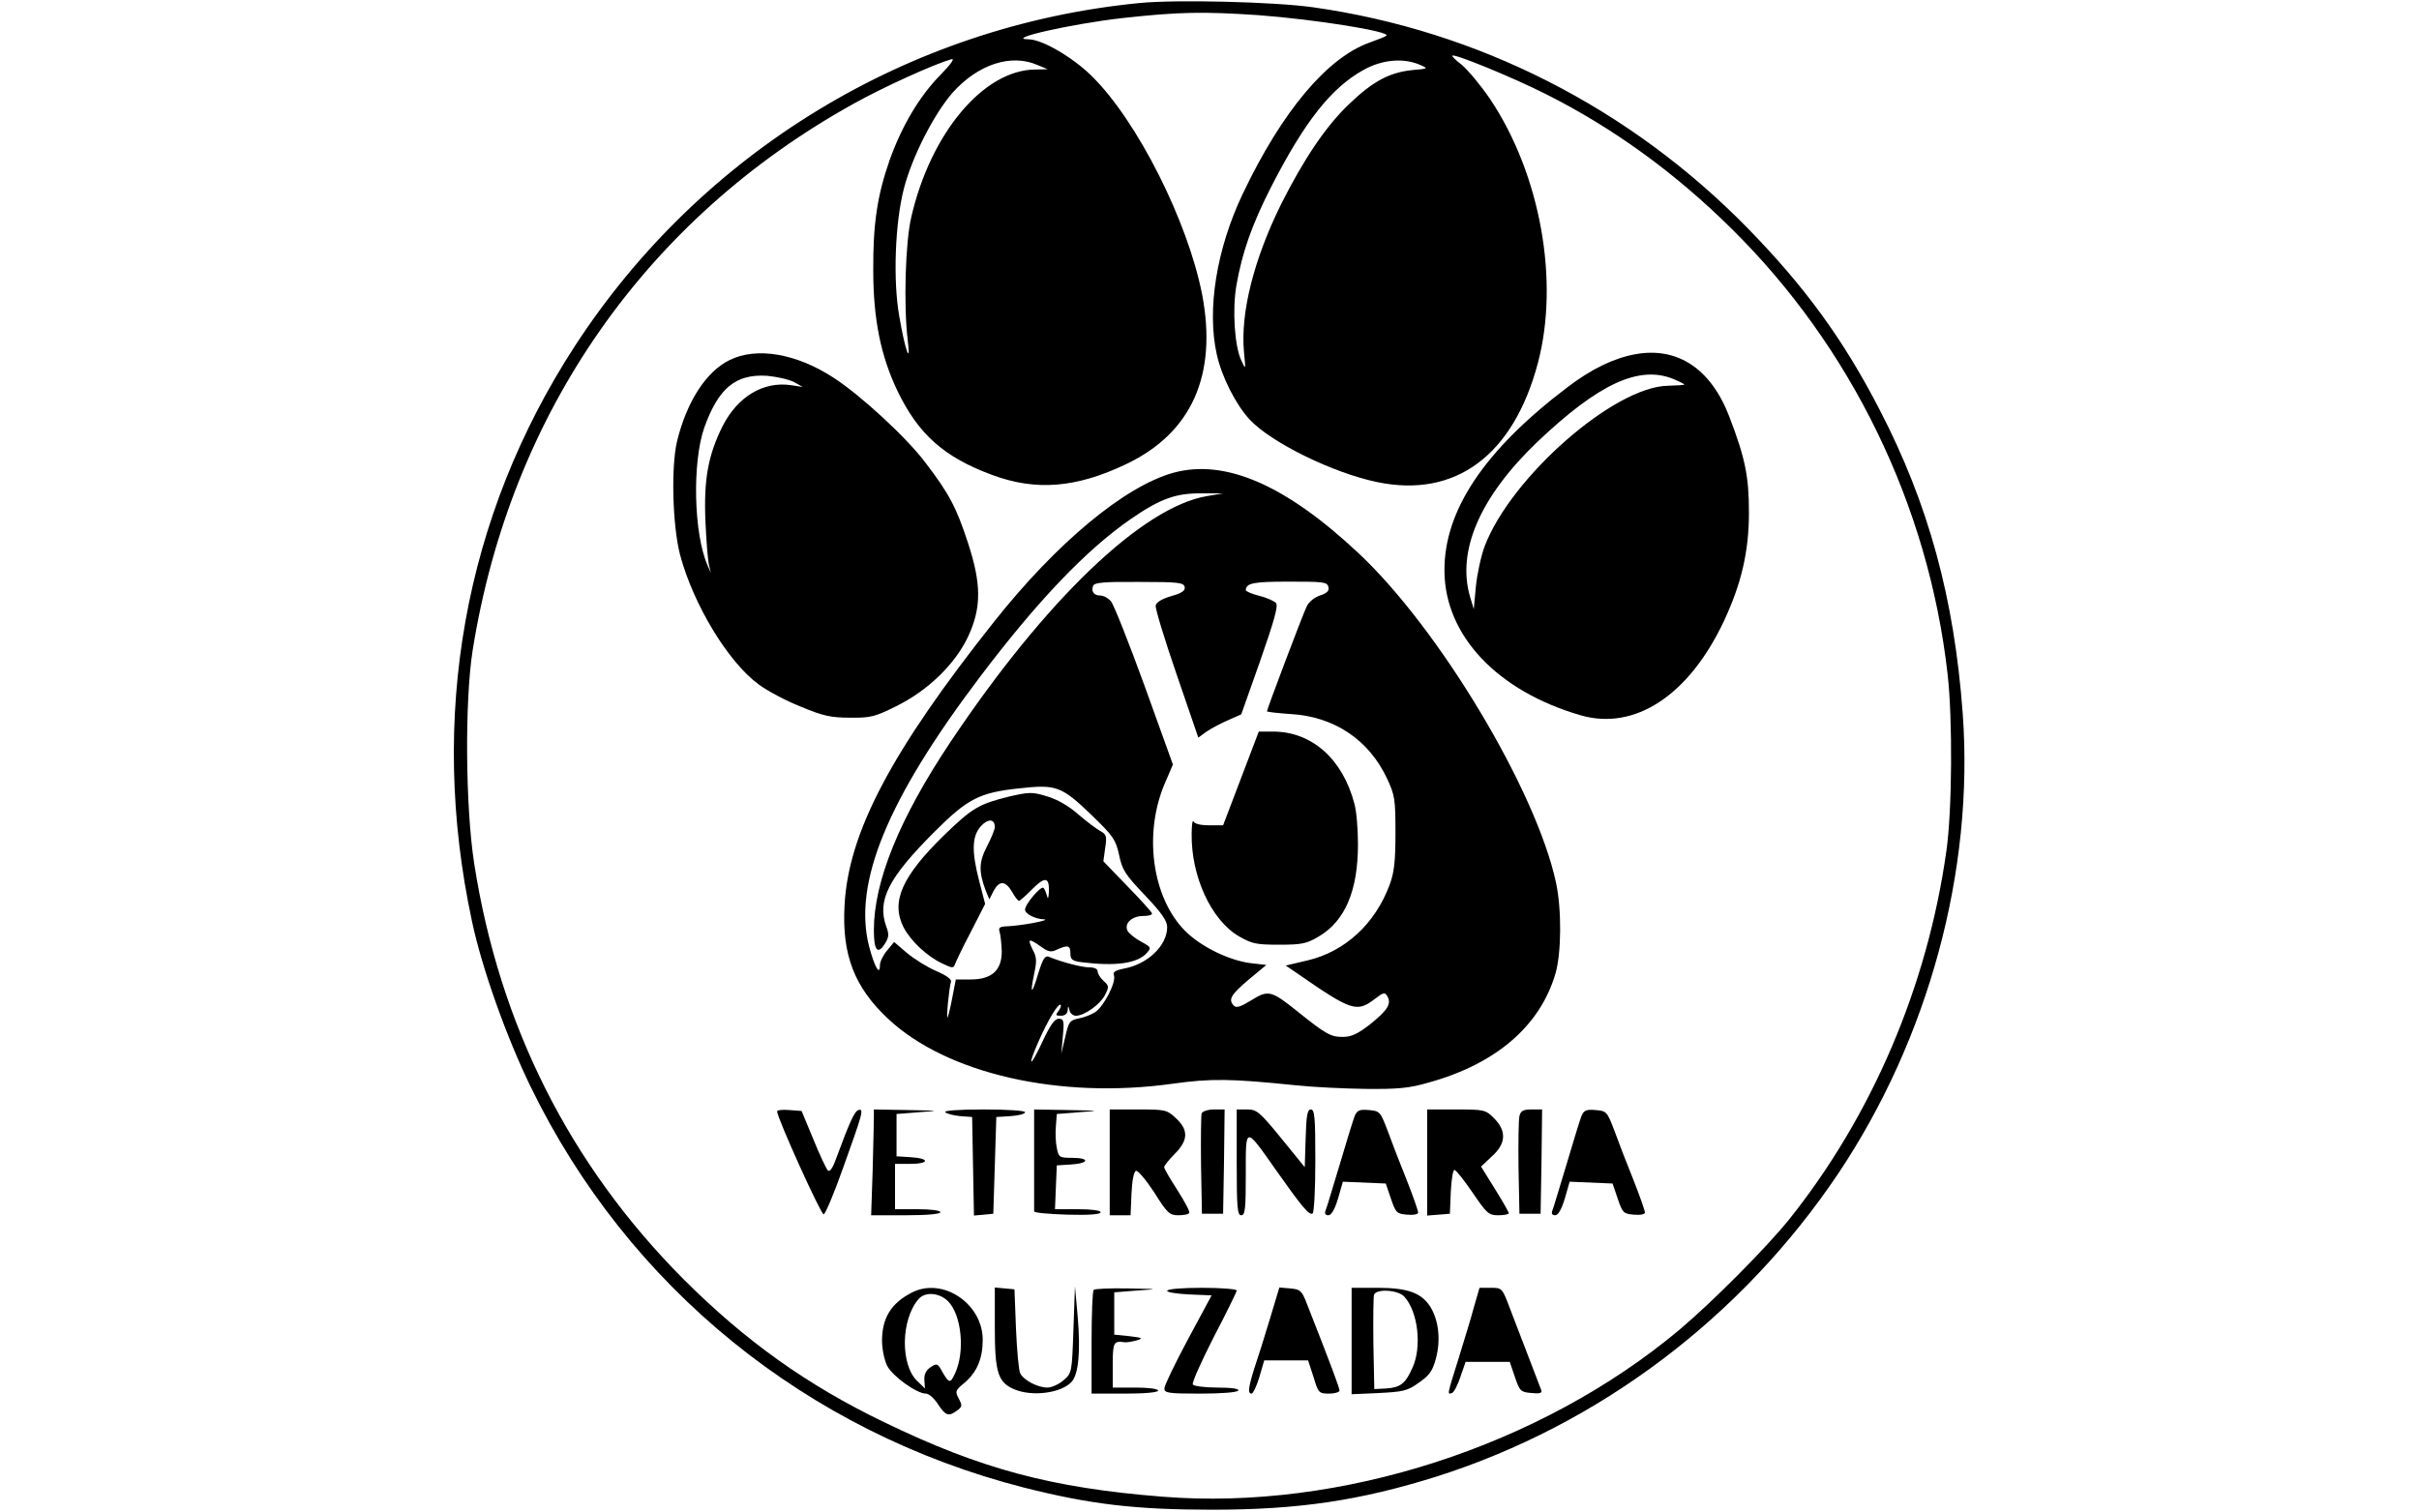 <?xml version="1.0" standalone="no"?>
<!DOCTYPE svg PUBLIC "-//W3C//DTD SVG 20010904//EN"
 "http://www.w3.org/TR/2001/REC-SVG-20010904/DTD/svg10.dtd">
<svg version="1.0" xmlns="http://www.w3.org/2000/svg"
 width="800pt" height="500pt" viewBox="0 0 800 500"
 preserveAspectRatio="xMidYMid meet">
<g transform="translate(0,500) scale(0.1,-0.1)"
fill="#000000" stroke="none">
<path d="M3769 4990 c-763 -74 -1450 -492 -1868 -1135 -366 -563 -485 -1228
-340 -1903 33 -156 115 -385 194 -547 323 -664 913 -1142 1632 -1326 218 -55
366 -73 623 -73 284 0 487 30 742 110 537 171 1009 527 1328 1003 298 446 449
1001 411 1521 -28 381 -113 693 -276 1007 -119 230 -244 402 -434 597 -390
399 -893 655 -1439 732 -128 18 -453 26 -573 14z m391 -40 c188 -14 439 -54
425 -68 -3 -3 -28 -13 -56 -23 -140 -50 -289 -227 -419 -500 -87 -183 -119
-383 -86 -531 16 -74 64 -168 109 -216 71 -76 276 -177 423 -207 258 -53 449
89 530 394 72 272 8 624 -157 872 -32 47 -75 98 -94 114 -20 15 -34 29 -32 31
7 7 198 -71 309 -127 221 -111 426 -259 613 -444 397 -391 653 -917 716 -1475
17 -149 15 -452 -4 -585 -63 -448 -246 -876 -521 -1220 -77 -95 -252 -271
-361 -363 -460 -386 -1123 -600 -1710 -553 -368 29 -602 92 -920 246 -256 123
-461 270 -665 474 -376 378 -609 841 -692 1376 -29 189 -31 536 -5 703 125
786 574 1429 1262 1810 97 54 262 129 321 146 13 4 0 -15 -36 -52 -70 -71
-128 -170 -168 -282 -41 -117 -55 -212 -54 -365 0 -161 25 -284 81 -400 69
-143 155 -218 312 -276 145 -54 279 -43 444 36 216 103 301 294 251 559 -47
243 -215 577 -366 725 -63 62 -164 121 -209 121 -80 1 143 51 309 70 190 21
269 22 450 10z m-729 -165 l34 -14 -41 -1 c-171 -1 -346 -210 -410 -487 -20
-83 -26 -295 -12 -408 11 -89 -9 -33 -28 79 -21 118 -14 308 15 421 27 106
100 248 161 318 85 95 194 130 281 92z m1264 1 c30 -13 30 -13 -26 -18 -75 -8
-130 -38 -207 -112 -77 -73 -150 -182 -225 -331 -90 -182 -135 -359 -123 -489
6 -60 6 -61 -9 -28 -22 47 -30 167 -16 248 19 109 51 200 114 324 112 219 200
330 307 389 61 34 131 40 185 17z"/>
<path d="M5407 3828 c-70 -13 -143 -48 -222 -108 -276 -209 -410 -409 -408
-610 2 -213 175 -396 450 -476 179 -52 358 65 474 311 58 124 83 230 83 360 0
118 -12 179 -65 317 -61 159 -172 232 -312 206z m128 -82 c19 -8 35 -16 35
-18 0 -2 -24 -3 -53 -4 -178 -2 -520 -302 -607 -531 -12 -32 -25 -92 -29 -133
l-7 -75 -12 40 c-45 152 32 331 222 513 203 193 337 255 451 208z"/>
<path d="M2413 3809 c-78 -38 -142 -138 -174 -269 -20 -85 -15 -278 10 -375
44 -165 159 -355 260 -429 28 -21 90 -54 138 -73 74 -31 100 -37 164 -37 68
-1 83 3 153 38 104 51 195 139 238 231 44 95 44 173 -1 310 -38 116 -62 162
-140 264 -62 83 -215 224 -305 282 -123 80 -254 102 -343 58z m213 -73 l29
-16 -40 6 c-91 13 -176 -38 -226 -137 -47 -95 -62 -175 -56 -314 3 -66 8 -131
12 -145 l6 -25 -11 25 c-46 104 -51 340 -11 455 47 131 103 178 207 172 33 -3
73 -12 90 -21z"/>
<path d="M3880 3436 c-161 -45 -385 -231 -592 -492 -342 -431 -483 -700 -495
-940 -9 -163 33 -270 144 -374 194 -182 567 -267 940 -215 130 18 192 17 408
-5 55 -6 159 -11 230 -12 108 -1 144 2 210 21 223 62 368 187 419 360 20 68
21 213 2 301 -65 304 -386 840 -653 1090 -242 227 -442 313 -613 266z m112
-77 c-214 -36 -535 -344 -849 -814 -169 -253 -253 -461 -253 -622 0 -66 12
-82 35 -47 15 23 16 33 6 59 -31 87 7 161 160 314 109 109 148 129 278 143
125 14 141 8 243 -90 70 -68 78 -80 89 -130 10 -49 20 -65 85 -133 56 -59 74
-85 74 -106 0 -61 -65 -123 -143 -137 -29 -6 -37 -11 -33 -23 8 -21 -33 -102
-62 -121 -12 -8 -37 -18 -55 -21 -29 -6 -33 -11 -44 -61 l-13 -55 5 58 c5 51
3 57 -14 57 -13 0 -28 -21 -54 -77 -41 -88 -51 -85 -12 3 31 70 65 127 73 120
2 -3 -1 -12 -8 -21 -10 -13 -9 -15 9 -15 13 0 21 7 22 18 1 16 2 16 6 0 2 -10
12 -18 21 -18 28 0 80 37 96 68 14 27 14 31 -4 47 -11 10 -20 24 -20 32 0 8
-11 13 -27 13 -25 0 -91 17 -134 35 -13 5 -20 -6 -35 -54 -21 -72 -29 -74 -14
-3 9 42 9 56 -5 81 -18 37 -13 38 27 10 25 -18 34 -20 54 -10 36 16 44 14 44
-13 0 -20 6 -25 38 -29 112 -14 184 -4 215 31 15 17 14 19 -19 37 -19 10 -40
27 -45 36 -12 24 14 49 52 49 16 0 29 3 29 8 0 4 -36 44 -81 90 l-80 83 6 44
c6 39 4 45 -16 56 -13 7 -46 32 -74 56 -32 28 -69 49 -103 59 -49 15 -59 14
-125 -1 -100 -25 -121 -37 -215 -128 -140 -137 -176 -220 -134 -304 24 -46 78
-97 130 -121 31 -15 36 -15 40 -2 3 8 26 57 53 108 l47 92 -19 73 c-26 100
-25 149 4 183 24 27 47 26 47 -2 0 -8 -12 -37 -26 -64 -27 -52 -28 -83 -3
-149 l11 -26 14 28 c19 35 39 34 61 -3 9 -17 20 -30 23 -30 3 0 21 16 40 35
45 46 60 45 59 -2 -1 -22 -3 -29 -6 -18 -3 11 -8 24 -12 28 -8 8 -61 -54 -61
-72 0 -14 33 -31 62 -32 28 -2 -73 -21 -119 -23 -27 -1 -32 -4 -27 -19 3 -10
6 -39 7 -64 0 -63 -33 -93 -103 -93 l-49 0 -11 -57 c-6 -32 -13 -62 -16 -68
-6 -13 5 100 11 117 3 8 -14 21 -49 36 -30 13 -73 40 -97 60 l-42 36 -23 -28
c-13 -15 -24 -37 -24 -49 0 -37 -18 -5 -36 63 -53 209 60 485 367 891 190 251
349 418 497 521 100 69 151 87 237 86 l70 0 -53 -9z m-74 -301 c2 -12 -9 -20
-45 -30 -30 -9 -49 -20 -51 -31 -2 -9 29 -111 69 -227 l72 -210 26 19 c14 10
46 27 71 38 l45 20 63 178 c45 129 60 181 52 190 -6 7 -31 18 -55 24 -25 6
-45 15 -45 19 1 23 24 28 142 28 113 0 127 -1 131 -17 4 -13 -4 -21 -28 -29
-18 -6 -37 -21 -44 -37 -15 -32 -131 -339 -131 -346 0 -2 35 -6 78 -9 144 -8
259 -85 319 -213 26 -55 28 -70 28 -180 0 -93 -4 -131 -19 -171 -48 -130 -148
-222 -272 -251 l-72 -17 37 -25 c180 -125 198 -131 257 -86 30 23 34 24 43 8
13 -24 -1 -46 -60 -93 -39 -30 -60 -40 -88 -40 -40 0 -55 8 -151 85 -86 69
-96 71 -152 36 -34 -21 -49 -26 -57 -18 -20 20 -11 36 48 86 l59 49 -52 6
c-72 9 -165 55 -216 106 -111 111 -140 327 -65 495 l24 56 -94 261 c-52 143
-102 269 -111 279 -9 11 -25 19 -35 19 -21 0 -31 13 -24 32 4 11 36 14 153 13
129 0 147 -2 150 -17z"/>
<path d="M4104 2425 l-59 -155 -47 0 c-28 0 -48 5 -51 13 -3 6 -6 -12 -6 -41
-2 -140 64 -285 156 -339 43 -25 58 -28 133 -28 74 0 91 3 131 27 87 51 130
151 130 305 0 51 -5 112 -12 135 -39 148 -141 238 -269 238 l-47 0 -59 -155z"/>
<path d="M2570 1324 c0 -22 146 -344 154 -341 6 2 35 71 64 153 65 181 70 198
51 192 -13 -4 -29 -39 -74 -161 -11 -31 -21 -45 -27 -39 -5 5 -27 51 -48 103
l-39 94 -40 3 c-23 2 -41 0 -41 -4z"/>
<path d="M2890 1303 c0 -16 -2 -94 -4 -175 l-5 -148 115 0 c69 0 114 4 114 10
0 6 -32 10 -75 10 l-75 0 0 75 0 75 50 0 c64 0 66 18 3 22 l-48 3 0 70 0 70
75 6 c71 5 69 5 -37 7 l-113 2 0 -27z"/>
<path d="M3126 1321 c5 -5 27 -11 49 -13 l40 -3 3 -163 3 -163 32 3 32 3 5
160 5 160 48 3 c26 2 47 7 47 13 0 5 -58 9 -137 9 -85 0 -133 -4 -127 -9z"/>
<path d="M3420 1165 c0 -91 0 -168 0 -172 0 -5 49 -9 110 -11 71 -2 110 1 110
8 0 6 -30 10 -75 10 l-76 0 3 73 3 72 48 3 c60 4 62 22 2 22 -42 0 -44 2 -50
33 -4 18 -5 51 -3 72 l3 40 75 6 c71 5 69 5 -37 7 l-113 2 0 -165z"/>
<path d="M3670 1155 l0 -175 35 0 34 0 3 72 c2 44 8 73 15 75 6 2 33 -30 60
-71 43 -69 51 -76 80 -76 17 0 34 3 36 8 3 4 -15 37 -39 75 -24 37 -44 71 -44
76 0 5 16 25 35 44 45 45 46 79 4 118 -30 28 -35 29 -125 29 l-94 0 0 -175z"/>
<path d="M3974 1317 c-2 -7 -3 -85 -2 -172 l3 -160 35 0 35 0 3 173 2 172 -35
0 c-20 0 -38 -6 -41 -13z"/>
<path d="M4090 1155 c0 -149 2 -175 15 -175 13 0 15 22 15 136 0 161 -4 161
103 9 84 -119 107 -146 118 -139 5 3 9 81 9 175 0 142 -2 169 -15 169 -11 0
-15 -20 -17 -95 l-3 -96 -78 96 c-71 87 -81 95 -112 95 l-35 0 0 -175z"/>
<path d="M4480 1308 c-5 -13 -27 -84 -49 -159 -23 -75 -43 -144 -47 -153 -4
-10 -1 -16 9 -16 10 0 21 19 32 55 l16 56 71 -3 71 -3 17 -50 c16 -47 19 -50
53 -53 21 -2 37 1 37 7 0 6 -17 55 -38 108 -22 54 -50 127 -63 163 -24 63 -26
65 -62 68 -31 3 -39 -1 -47 -20z"/>
<path d="M4720 1154 l0 -175 38 3 37 3 3 73 c2 39 7 72 12 72 5 0 32 -34 60
-75 47 -69 53 -75 85 -75 19 0 35 3 35 7 0 3 -21 40 -46 80 l-46 74 36 34 c47
42 49 84 7 126 -28 28 -33 29 -125 29 l-96 0 0 -176z"/>
<path d="M5025 1308 c-3 -13 -4 -90 -3 -173 l3 -150 35 0 35 0 3 173 2 172
-35 0 c-28 0 -36 -5 -40 -22z"/>
<path d="M5230 1308 c-5 -13 -27 -84 -49 -159 -23 -75 -43 -144 -47 -153 -4
-10 -1 -16 9 -16 10 0 21 19 32 55 l16 56 71 -3 71 -3 17 -50 c16 -47 19 -50
53 -53 21 -2 37 1 37 7 0 6 -17 55 -38 108 -22 54 -50 127 -63 163 -24 63 -26
65 -62 68 -31 3 -39 -1 -47 -20z"/>
<path d="M3015 724 c-68 -35 -98 -84 -98 -159 0 -28 8 -65 17 -83 18 -35 98
-92 128 -92 10 0 28 -16 40 -35 25 -38 35 -42 63 -21 17 12 18 17 6 39 -13 24
-12 28 19 53 41 35 60 80 60 142 0 120 -133 209 -235 156z m120 -28 c45 -45
57 -166 24 -238 -16 -35 -20 -35 -42 3 -16 30 -19 30 -40 16 -15 -10 -21 -24
-20 -42 l2 -28 -25 24 c-57 54 -55 204 4 272 22 25 68 21 97 -7z"/>
<path d="M3290 610 c0 -150 10 -183 65 -206 60 -25 155 -12 189 25 23 25 30
101 20 217 l-9 99 -5 -143 c-5 -142 -5 -144 -33 -168 -15 -13 -39 -24 -53 -24
-33 0 -79 25 -90 47 -5 10 -11 77 -14 148 l-5 130 -32 3 -33 3 0 -131z"/>
<path d="M3617 733 c-4 -3 -7 -82 -7 -175 l0 -168 110 0 c67 0 110 4 110 10 0
6 -32 10 -75 10 l-75 0 0 75 c0 75 3 80 39 75 7 -1 25 2 40 6 23 7 19 9 -24
14 l-50 5 0 70 0 70 75 6 c74 5 74 5 -31 7 -58 1 -109 -1 -112 -5z"/>
<path d="M3860 730 c0 -5 33 -10 74 -12 l73 -3 -78 -145 c-43 -80 -78 -153
-78 -162 -1 -16 11 -18 118 -18 69 0 122 4 126 10 4 6 -21 10 -69 10 -41 0
-78 5 -81 10 -4 6 28 76 69 157 42 80 76 150 76 154 0 5 -52 9 -115 9 -67 0
-115 -4 -115 -10z"/>
<path d="M4200 638 c-17 -57 -40 -130 -51 -162 -21 -67 -23 -86 -10 -86 5 0
17 25 26 55 l16 55 72 0 73 0 18 -55 c16 -53 18 -55 52 -55 18 0 34 5 34 10 0
9 -28 84 -109 290 -16 41 -21 45 -54 48 l-36 3 -31 -103z"/>
<path d="M4470 564 l0 -176 90 4 c80 4 95 7 132 34 35 24 46 39 57 81 16 60 9
125 -18 169 -29 47 -75 64 -175 64 l-86 0 0 -176z m174 147 c46 -50 59 -167
27 -236 -23 -52 -40 -65 -87 -68 l-39 -2 -3 150 c-1 82 0 155 2 162 8 21 80
16 100 -6z"/>
<path d="M4875 678 c-9 -35 -33 -112 -51 -171 -39 -124 -38 -120 -22 -115 6 2
19 26 28 54 l17 49 73 0 73 0 17 -50 c16 -47 19 -50 55 -53 28 -3 36 0 32 10
-24 62 -79 207 -102 266 -27 72 -27 72 -65 72 l-37 0 -18 -62z"/>
</g>
</svg>
